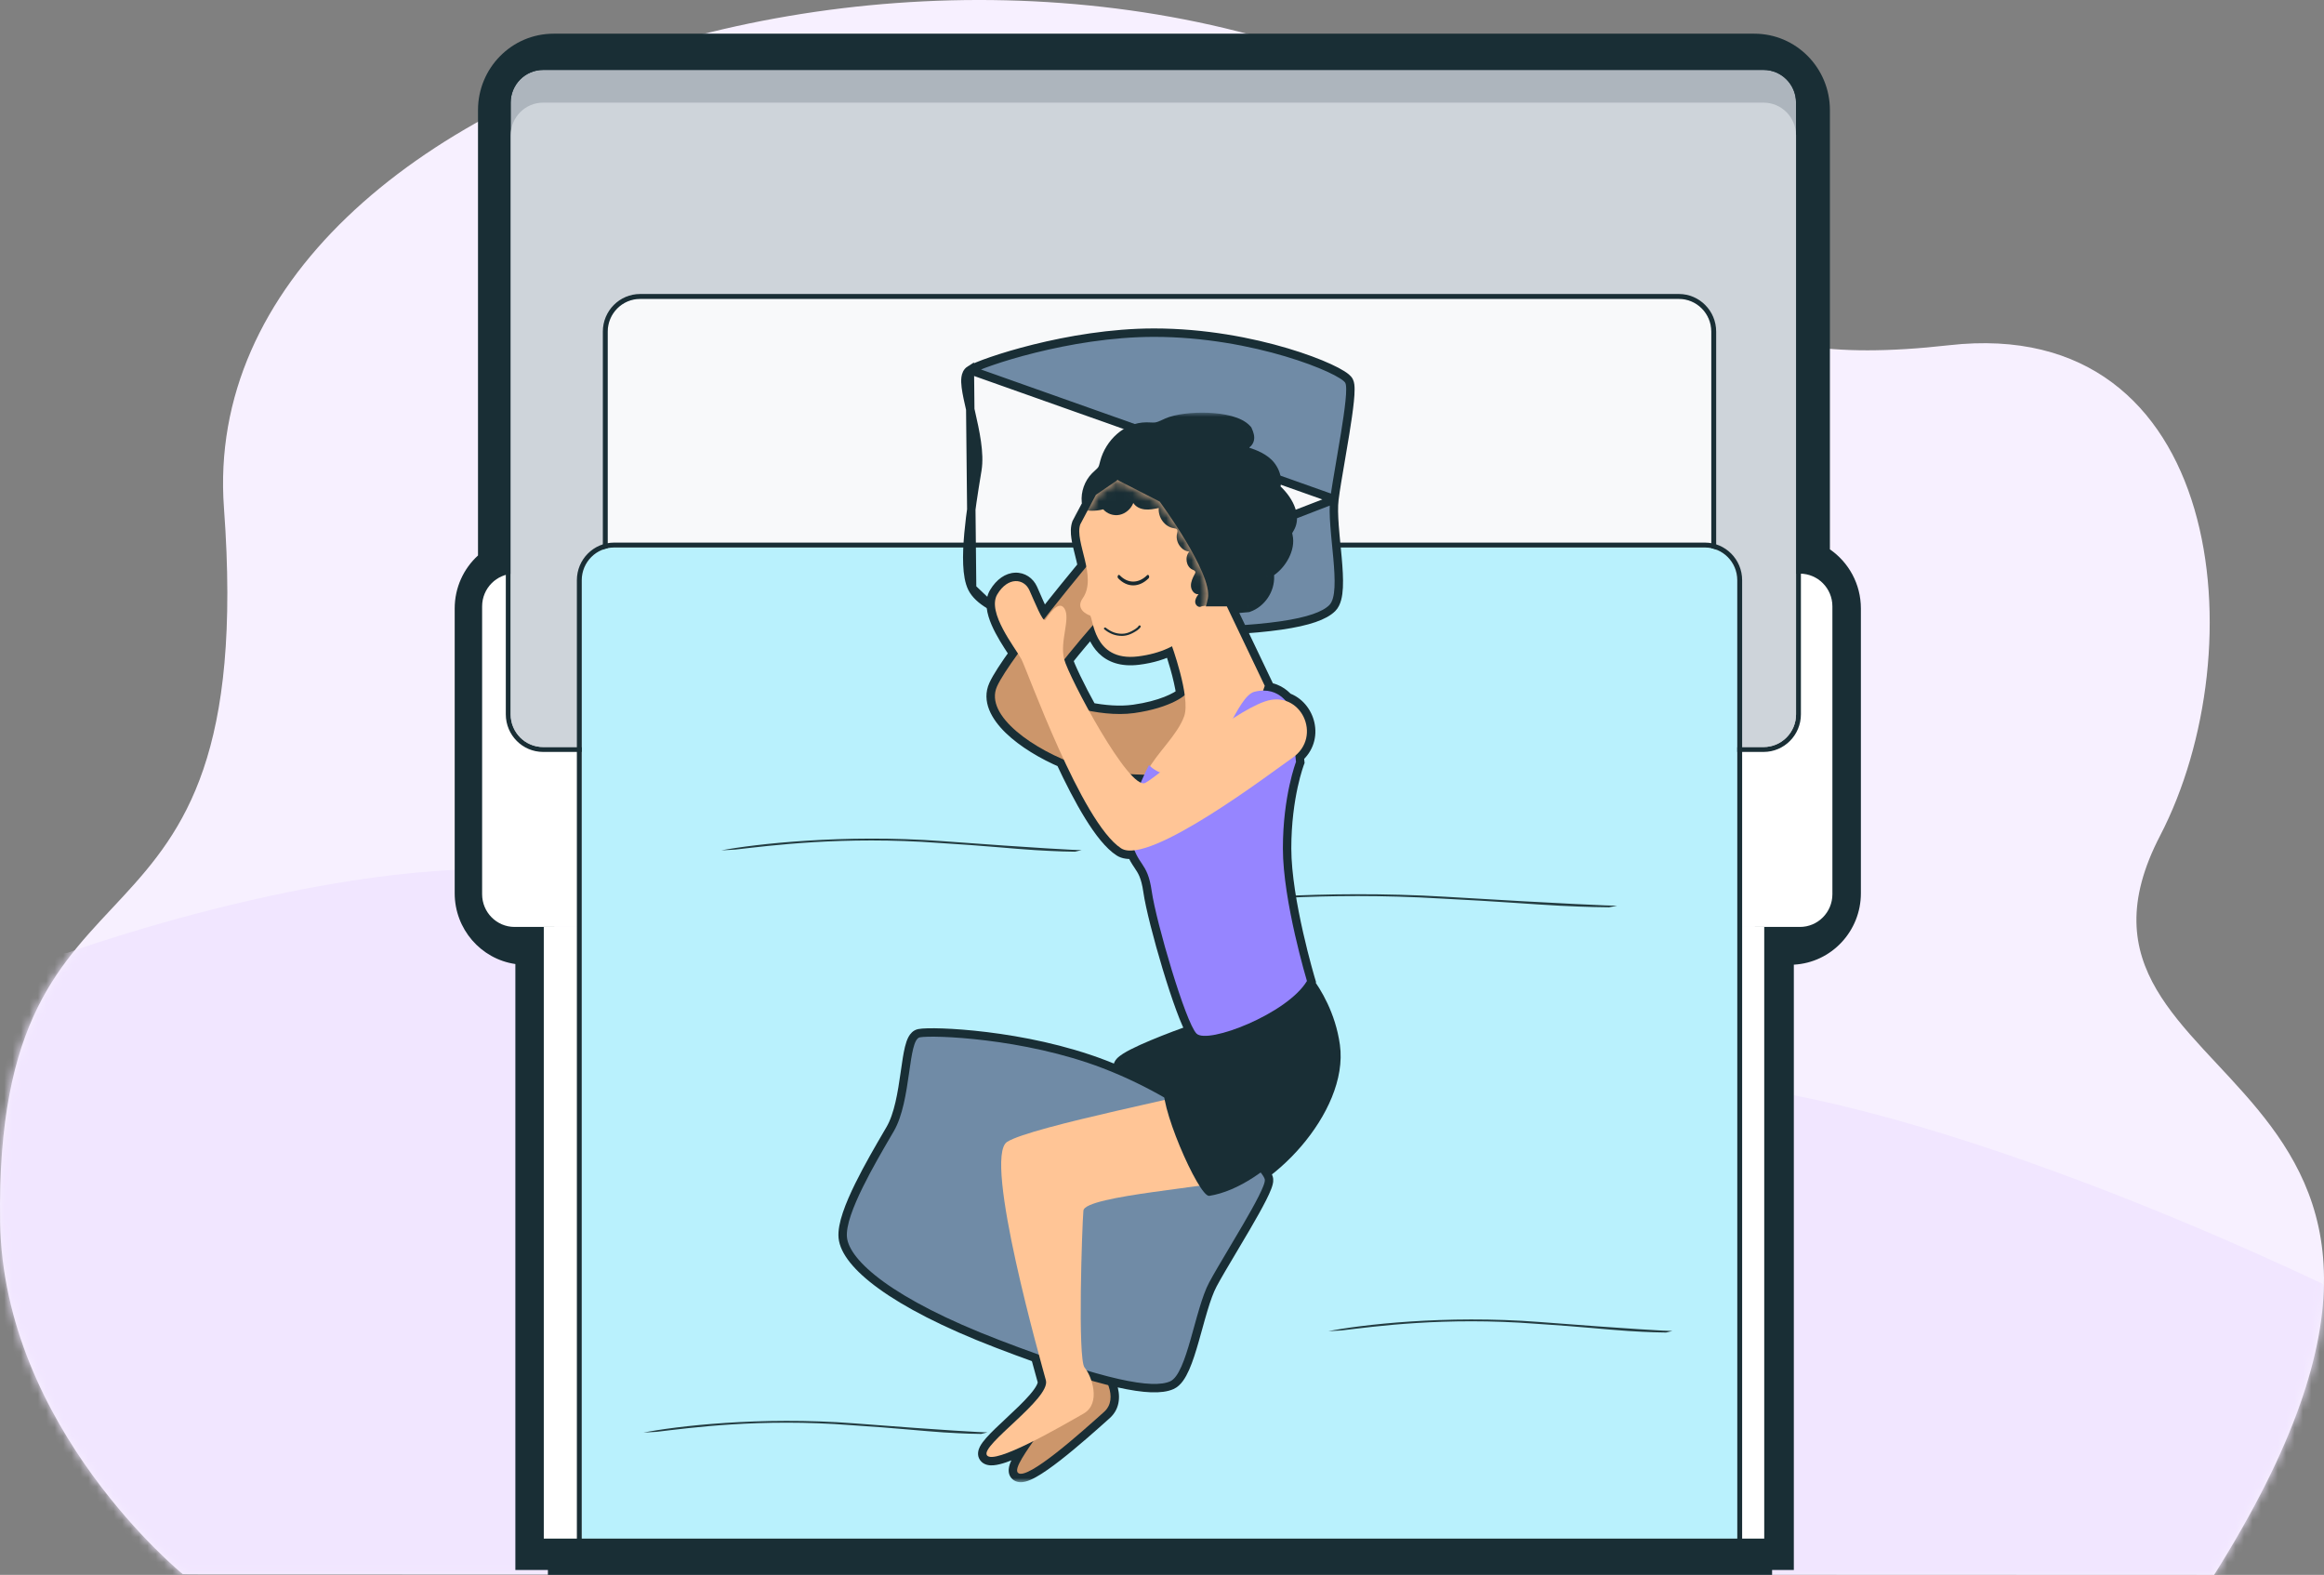 <svg width="276" height="187" viewBox="0 0 276 187" fill="none" xmlns="http://www.w3.org/2000/svg">
<rect x="0" y="0" width="276" height="187" fill="#808080" stroke="none"/>
<path d="M262.954 187L115.081 186.949L40.773 186.923L36.636 186.92L21.707 186.918C21.707 186.918 0.382 169.582 0.012 145.075C-0.716 96.785 30.893 118.536 26.599 60.336C22.68 7.229 125.059 -21.408 180.65 19.165C200.861 33.916 202.446 44.262 231.489 40.991C264.273 37.299 268.009 77.143 256.535 99.229C240.253 130.567 301.681 125.419 262.954 187Z" fill="#F7F0FF"/>
<mask id="mask0_4951_28719" style="mask-type:alpha" maskUnits="userSpaceOnUse" x="0" y="0" width="276" height="187">
<path d="M262.954 187L115.081 186.949L40.773 186.923L36.636 186.92L21.707 186.918C21.707 186.918 0.382 169.582 0.012 145.075C-0.716 96.785 30.893 118.536 26.599 60.336C22.68 7.229 125.059 -21.408 180.65 19.165C200.861 33.916 202.446 44.262 231.489 40.991C264.273 37.299 268.009 77.143 256.535 99.229C240.253 130.567 301.681 125.419 262.954 187Z" fill="#CEF7F3"/>
</mask>
<g mask="url(#mask0_4951_28719)">
<path d="M69 104.125C45.338 99.566 7.961 113.156 7.961 113.156H-5.308V187H279.185V154.062C279.185 154.062 234.394 131.689 203.285 128.562C172.536 125.471 154.7 145.672 124.731 138.125C100.013 131.899 94.029 108.947 69 104.125Z" fill="#F1E6FF"/>
</g>
<path fill-rule="evenodd" clip-rule="evenodd" d="M65.83 181.779V109.912L62.417 109.912C62.414 109.912 62.412 109.912 62.41 109.912C60.319 109.908 58.625 108.189 58.625 106.069V72.249C58.625 70.486 59.796 69.001 61.392 68.548V13.064C61.392 10.623 63.345 8.645 65.753 8.645H208.335C210.744 8.645 212.696 10.623 212.696 13.064V68.407C214.738 68.468 216.375 70.165 216.375 72.249V106.069C216.375 108.189 214.681 109.908 212.59 109.912C212.588 109.912 212.585 109.912 212.583 109.912L208.412 109.912V181.779L205.831 181.779V182.355H69.695V181.779L65.83 181.779ZM65.07 186.424L61.205 186.424V114.47C57.102 113.875 54 110.308 54 106.069V72.249C54 69.762 55.063 67.514 56.768 65.957V13.064C56.768 8.098 60.751 4 65.753 4H208.335C213.338 4 217.321 8.098 217.321 13.064V65.232C219.55 66.766 221 69.35 221 72.249V106.069C221 110.566 217.51 114.306 213.037 114.545V186.424L210.455 186.424V187H65.07V186.424Z" fill="#192E35"/>
<rect x="64.581" y="110.064" width="144.941" height="72.631" fill="white"/>
<path d="M57.257 72.001C57.257 69.856 58.983 68.117 61.111 68.117H213.762C215.891 68.117 217.617 69.856 217.617 72.001V106.181C217.617 108.326 215.891 110.065 213.762 110.065H61.111C58.983 110.065 57.257 108.326 57.257 106.181V72.001Z" fill="white"/>
<path d="M60.648 12.188C60.648 10.043 62.374 8.304 64.503 8.304H209.444C211.573 8.304 213.299 10.043 213.299 12.188V84.819C213.299 86.964 211.573 88.703 209.444 88.703H64.503C62.374 88.703 60.648 86.964 60.648 84.819V12.188Z" fill="#ADB5BD"/>
<path fill-rule="evenodd" clip-rule="evenodd" d="M64.503 7.721H209.444C211.892 7.721 213.877 9.72 213.877 12.187V84.819C213.877 87.286 211.892 89.285 209.444 89.285H64.503C62.055 89.285 60.07 87.286 60.07 84.819V12.187C60.07 9.72 62.055 7.721 64.503 7.721ZM64.503 8.303C62.374 8.303 60.648 10.042 60.648 12.187V84.819C60.648 86.964 62.374 88.703 64.503 88.703H209.444C211.573 88.703 213.299 86.964 213.299 84.819V12.187C213.299 10.042 211.573 8.303 209.444 8.303H64.503Z" fill="#192E35"/>
<path d="M60.648 16.072C60.648 13.926 62.374 12.188 64.503 12.188H209.444C211.573 12.188 213.299 13.926 213.299 16.072V84.819C213.299 86.964 211.573 88.703 209.444 88.703H64.503C62.374 88.703 60.648 86.964 60.648 84.819V16.072Z" fill="#CED4DA"/>
<path d="M72.172 39.376C72.172 37.231 73.898 35.492 76.027 35.492H199.381C201.51 35.492 203.236 37.231 203.236 39.376V162.5C203.236 164.645 201.51 166.384 199.381 166.384H76.027C73.898 166.384 72.172 164.645 72.172 162.5V39.376Z" fill="#F8F9FA"/>
<path fill-rule="evenodd" clip-rule="evenodd" d="M76.027 34.909H199.381C201.829 34.909 203.814 36.909 203.814 39.376V162.5C203.814 164.967 201.829 166.966 199.381 166.966H76.027C73.579 166.966 71.594 164.967 71.594 162.5V39.376C71.594 36.909 73.579 34.909 76.027 34.909ZM76.027 35.492C73.898 35.492 72.172 37.231 72.172 39.376V162.5C72.172 164.645 73.898 166.384 76.027 166.384H199.381C201.51 166.384 203.236 164.645 203.236 162.5V39.376C203.236 37.231 201.51 35.492 199.381 35.492H76.027Z" fill="#192E35"/>
<path d="M69.088 68.895C69.088 66.75 70.814 65.011 72.943 65.011H202.465C204.594 65.011 206.32 66.75 206.32 68.895V182.697H69.088V68.895Z" fill="#B9F1FD"/>
<path fill-rule="evenodd" clip-rule="evenodd" d="M206.898 183.279H68.51V68.894C68.51 66.427 70.495 64.428 72.943 64.428H202.465C204.913 64.428 206.898 66.427 206.898 68.894V183.279ZM72.943 65.01C70.814 65.01 69.088 66.749 69.088 68.894V182.697H206.32V68.894C206.32 66.749 204.594 65.01 202.465 65.01H72.943Z" fill="#192E35"/>
<path fill-rule="evenodd" clip-rule="evenodd" d="M111.536 100.093C100.107 99.247 91.361 100.429 87.319 100.88L85.664 100.972C89.547 100.238 100.165 99.007 111.927 99.878C117.721 100.307 121.696 100.575 124.31 100.735C126.952 100.898 128.157 100.947 128.452 100.947L127.669 101.132C127.246 101.132 125.572 101.107 122.968 100.947C120.336 100.785 117.144 100.433 111.536 100.093Z" fill="#243D42"/>
<path fill-rule="evenodd" clip-rule="evenodd" d="M129.994 134.662C125.567 133.815 122.179 134.997 120.613 135.448L119.972 135.54C121.476 134.807 125.589 133.575 130.146 134.446C132.39 134.876 133.93 135.143 134.943 135.304C135.966 135.466 136.433 135.515 136.548 135.515L136.244 135.7C136.08 135.7 135.432 135.675 134.423 135.515C133.403 135.354 132.167 135.002 129.994 134.662Z" fill="#00895F"/>
<path fill-rule="evenodd" clip-rule="evenodd" d="M182.455 157.189C171.541 156.342 163.189 157.524 159.329 157.976L157.749 158.068C161.457 157.334 171.596 156.103 182.829 156.974C188.362 157.403 192.158 157.671 194.655 157.831C197.177 157.993 198.328 158.043 198.61 158.043L197.862 158.227C197.458 158.227 195.86 158.203 193.373 158.043C190.859 157.881 187.811 157.529 182.455 157.189Z" fill="#243D42"/>
<path fill-rule="evenodd" clip-rule="evenodd" d="M101.119 169.229C90.205 168.383 81.853 169.564 77.993 170.016L76.412 170.108C80.121 169.374 90.26 168.143 101.493 169.014C107.025 169.443 110.822 169.711 113.318 169.871C115.841 170.033 116.992 170.083 117.273 170.083L116.525 170.267C116.121 170.267 114.523 170.243 112.036 170.083C109.523 169.921 106.475 169.569 101.119 169.229Z" fill="#243D42"/>
<path fill-rule="evenodd" clip-rule="evenodd" d="M171.178 106.696C157.072 105.849 146.277 107.031 141.289 107.482L139.246 107.575C144.039 106.841 157.143 105.609 171.661 106.481C178.812 106.91 183.718 107.178 186.945 107.338C190.205 107.5 191.693 107.55 192.057 107.55L191.09 107.734C190.568 107.734 188.502 107.709 185.288 107.55C182.039 107.388 178.1 107.036 171.178 106.696Z" fill="#243D42"/>
<path d="M115.181 43.936L115.181 43.936C114.842 44.151 114.72 44.522 114.676 44.839C114.63 45.167 114.651 45.557 114.703 45.968C114.799 46.732 115.02 47.697 115.256 48.726C115.274 48.806 115.293 48.887 115.311 48.968C115.835 51.258 116.392 53.837 116.075 55.788C116.049 55.947 116.022 56.11 115.995 56.278C115.667 58.286 115.242 60.894 115.021 63.325C114.901 64.642 114.839 65.92 114.888 67.032C114.936 68.13 115.093 69.126 115.449 69.838L115.181 43.936ZM115.181 43.936C115.546 43.704 116.477 43.317 117.764 42.874C119.075 42.424 120.806 41.9 122.813 41.4C126.825 40.403 131.96 39.5 137.051 39.5C143.041 39.5 148.63 40.599 152.793 41.839C154.875 42.459 156.608 43.117 157.863 43.694C158.489 43.983 159.005 44.255 159.388 44.497C159.58 44.617 159.746 44.736 159.88 44.85C160.004 44.956 160.139 45.091 160.219 45.252C160.291 45.396 160.326 45.562 160.345 45.71C160.365 45.867 160.374 46.047 160.374 46.239C160.375 46.626 160.343 47.104 160.289 47.642C160.18 48.719 159.979 50.08 159.748 51.506C159.579 52.549 159.394 53.626 159.217 54.659C158.907 56.472 158.619 58.151 158.478 59.283L158.478 59.283M115.181 43.936L158.478 59.283M158.478 59.283C158.372 60.125 158.403 61.221 158.494 62.446C158.55 63.204 158.627 63.989 158.704 64.78C158.752 65.268 158.8 65.758 158.843 66.245C158.955 67.504 159.035 68.728 158.984 69.744C158.959 70.252 158.9 70.727 158.788 71.136C158.677 71.541 158.504 71.922 158.223 72.203C157.754 72.671 157.037 73.065 156.055 73.401C155.067 73.74 153.775 74.032 152.121 74.272C148.812 74.752 144 75.031 137.163 75.031C130.31 75.031 125.254 74.415 121.742 73.478M158.478 59.283L121.742 73.478M121.742 73.478C119.986 73.009 118.601 72.457 117.566 71.851M121.742 73.478L117.566 71.851M117.566 71.851C116.537 71.249 115.817 70.572 115.449 69.838L117.566 71.851Z" fill="#708BA6" stroke="#192E35"/>
<mask id="path-20-outside-1_4951_28719" maskUnits="userSpaceOnUse" x="114.151" y="49" width="46" height="127" fill="black">
<rect fill="white" x="114.151" y="49" width="46" height="127"/>
<path fill-rule="evenodd" clip-rule="evenodd" d="M152.795 62.464C153.602 61.046 152.194 59.048 150.9 58.069C151.42 57.187 151.032 55.989 150.29 55.288C149.549 54.586 148.543 54.263 147.572 53.96C147.144 52.765 147.434 52.565 147.689 52.388C147.916 52.231 148.116 52.093 147.75 51.282C146.32 49.669 140.735 49.736 138.777 50.614C138.692 50.652 138.607 50.691 138.522 50.731C138.129 50.914 137.734 51.098 137.308 51.154C137.058 51.187 136.806 51.175 136.553 51.162C136.421 51.156 136.29 51.149 136.158 51.149C134.048 51.149 132.186 52.905 131.637 54.967C131.62 55.031 131.604 55.096 131.587 55.161C131.521 55.429 131.454 55.697 131.317 55.935C131.163 56.203 130.933 56.412 130.702 56.62L130.702 56.62C130.6 56.712 130.498 56.805 130.403 56.902C129.729 57.59 129.376 58.587 129.464 59.551C129.476 59.684 129.496 59.816 129.519 59.949L128.291 62.269C127.994 63.111 128.302 64.331 128.635 65.652C128.77 66.187 128.91 66.739 129.015 67.289C127.847 68.701 125.888 71.094 123.955 73.566C123.64 73.263 123.101 72.024 122.631 70.945C122.495 70.633 122.365 70.333 122.247 70.074C121.625 68.698 119.727 68.425 118.441 70.568C117.41 72.286 119.408 75.334 120.609 77.164C120.712 77.322 120.809 77.47 120.899 77.608C119.732 79.222 118.807 80.624 118.411 81.498C116.987 84.637 121.769 88.266 126.335 90.202C128.49 94.827 130.994 99.339 133.147 100.733C133.532 100.983 134.073 101.048 134.733 100.967C134.998 101.635 135.281 102.058 135.556 102.468C136.043 103.195 136.503 103.881 136.78 105.818C137.28 109.337 140.568 120.626 141.962 122.562C139.334 123.503 134.31 125.39 133.371 126.378C133.016 126.753 133.18 127.548 133.641 128.51C132.949 128.828 132.213 129.165 131.449 129.515L131.449 129.515C125.207 132.371 117.054 136.102 115.486 137.634C113.765 139.315 119.039 150.871 122.711 158.345C123.299 160.6 123.796 162.395 124.05 163.315C124.128 163.595 124.183 163.794 124.211 163.9C124.526 165.077 122.207 167.242 120.144 169.168C118.392 170.804 116.825 172.267 117.213 172.806C117.669 173.437 120.107 172.44 122.721 171.122C121.471 172.92 120.443 174.471 120.901 174.891C121.951 175.855 128.298 170.177 130.951 167.802L130.951 167.802L131.119 167.652C132.935 166.03 131.128 163.043 130.095 162.237C129.692 161.923 129.026 159.34 128.349 156.196C128.328 151.205 128.569 144.863 128.667 143.75C128.767 142.625 134.902 141.808 140.008 141.129C140.86 141.015 141.683 140.906 142.445 140.799C142.94 141.575 143.359 142.038 143.616 141.998C150.36 140.94 159.154 131.511 158.137 124.196C157.64 120.618 155.962 117.95 155.057 116.731C155.112 116.65 155.164 116.568 155.213 116.486C155.213 116.486 152.357 106.989 152.357 100.744C152.357 94.5 153.915 90.466 153.915 90.466L153.839 89.722C156.269 87.68 155.219 84.058 152.695 83.224C152.19 82.642 151.326 81.983 150.01 82C150.131 81.652 150.205 81.437 150.205 81.437L145.698 72H144.78L148.141 71.695C149.443 71.237 150.371 69.86 150.317 68.466L150.315 68.423L150.313 68.381V68.381C150.303 68.175 150.293 67.961 150.395 67.785C150.472 67.652 150.601 67.563 150.73 67.476C150.766 67.451 150.801 67.427 150.836 67.402C151.893 66.628 152.822 65.026 152.529 63.739L152.526 63.728C152.486 63.551 152.445 63.371 152.466 63.191C152.492 62.973 152.607 62.781 152.72 62.591C152.746 62.548 152.771 62.506 152.795 62.464ZM129.807 74.222C128.911 75.25 127.577 76.81 126.39 78.31C126.629 79.172 127.831 81.688 129.327 84.4C131.057 84.739 132.964 84.914 134.71 84.668C137.974 84.207 139.925 83.206 140.702 82.546C140.408 80.349 139.523 77.687 139.192 76.74C138.098 77.317 136.765 77.742 135.156 77.942C131.276 78.424 130.239 75.807 129.807 74.222ZM135.481 92.937C135.626 92.587 135.767 92.268 135.894 91.991C135.375 91.98 134.824 91.959 134.254 91.924C134.719 92.435 135.137 92.791 135.481 92.937Z"/>
</mask>
<path fill-rule="evenodd" clip-rule="evenodd" d="M152.795 62.464C153.602 61.046 152.194 59.048 150.9 58.069C151.42 57.187 151.032 55.989 150.29 55.288C149.549 54.586 148.543 54.263 147.572 53.96C147.144 52.765 147.434 52.565 147.689 52.388C147.916 52.231 148.116 52.093 147.75 51.282C146.32 49.669 140.735 49.736 138.777 50.614C138.692 50.652 138.607 50.691 138.522 50.731C138.129 50.914 137.734 51.098 137.308 51.154C137.058 51.187 136.806 51.175 136.553 51.162C136.421 51.156 136.29 51.149 136.158 51.149C134.048 51.149 132.186 52.905 131.637 54.967C131.62 55.031 131.604 55.096 131.587 55.161C131.521 55.429 131.454 55.697 131.317 55.935C131.163 56.203 130.933 56.412 130.702 56.62L130.702 56.62C130.6 56.712 130.498 56.805 130.403 56.902C129.729 57.59 129.376 58.587 129.464 59.551C129.476 59.684 129.496 59.816 129.519 59.949L128.291 62.269C127.994 63.111 128.302 64.331 128.635 65.652C128.77 66.187 128.91 66.739 129.015 67.289C127.847 68.701 125.888 71.094 123.955 73.566C123.64 73.263 123.101 72.024 122.631 70.945C122.495 70.633 122.365 70.333 122.247 70.074C121.625 68.698 119.727 68.425 118.441 70.568C117.41 72.286 119.408 75.334 120.609 77.164C120.712 77.322 120.809 77.47 120.899 77.608C119.732 79.222 118.807 80.624 118.411 81.498C116.987 84.637 121.769 88.266 126.335 90.202C128.49 94.827 130.994 99.339 133.147 100.733C133.532 100.983 134.073 101.048 134.733 100.967C134.998 101.635 135.281 102.058 135.556 102.468C136.043 103.195 136.503 103.881 136.78 105.818C137.28 109.337 140.568 120.626 141.962 122.562C139.334 123.503 134.31 125.39 133.371 126.378C133.016 126.753 133.18 127.548 133.641 128.51C132.949 128.828 132.213 129.165 131.449 129.515L131.449 129.515C125.207 132.371 117.054 136.102 115.486 137.634C113.765 139.315 119.039 150.871 122.711 158.345C123.299 160.6 123.796 162.395 124.05 163.315C124.128 163.595 124.183 163.794 124.211 163.9C124.526 165.077 122.207 167.242 120.144 169.168C118.392 170.804 116.825 172.267 117.213 172.806C117.669 173.437 120.107 172.44 122.721 171.122C121.471 172.92 120.443 174.471 120.901 174.891C121.951 175.855 128.298 170.177 130.951 167.802L130.951 167.802L131.119 167.652C132.935 166.03 131.128 163.043 130.095 162.237C129.692 161.923 129.026 159.34 128.349 156.196C128.328 151.205 128.569 144.863 128.667 143.75C128.767 142.625 134.902 141.808 140.008 141.129C140.86 141.015 141.683 140.906 142.445 140.799C142.94 141.575 143.359 142.038 143.616 141.998C150.36 140.94 159.154 131.511 158.137 124.196C157.64 120.618 155.962 117.95 155.057 116.731C155.112 116.65 155.164 116.568 155.213 116.486C155.213 116.486 152.357 106.989 152.357 100.744C152.357 94.5 153.915 90.466 153.915 90.466L153.839 89.722C156.269 87.68 155.219 84.058 152.695 83.224C152.19 82.642 151.326 81.983 150.01 82C150.131 81.652 150.205 81.437 150.205 81.437L145.698 72H144.78L148.141 71.695C149.443 71.237 150.371 69.86 150.317 68.466L150.315 68.423L150.313 68.381V68.381C150.303 68.175 150.293 67.961 150.395 67.785C150.472 67.652 150.601 67.563 150.73 67.476C150.766 67.451 150.801 67.427 150.836 67.402C151.893 66.628 152.822 65.026 152.529 63.739L152.526 63.728C152.486 63.551 152.445 63.371 152.466 63.191C152.492 62.973 152.607 62.781 152.72 62.591C152.746 62.548 152.771 62.506 152.795 62.464ZM129.807 74.222C128.911 75.25 127.577 76.81 126.39 78.31C126.629 79.172 127.831 81.688 129.327 84.4C131.057 84.739 132.964 84.914 134.71 84.668C137.974 84.207 139.925 83.206 140.702 82.546C140.408 80.349 139.523 77.687 139.192 76.74C138.098 77.317 136.765 77.742 135.156 77.942C131.276 78.424 130.239 75.807 129.807 74.222ZM135.481 92.937C135.626 92.587 135.767 92.268 135.894 91.991C135.375 91.98 134.824 91.959 134.254 91.924C134.719 92.435 135.137 92.791 135.481 92.937Z" fill="#192E35"/>
<path d="M150.9 58.069L150.038 57.56L149.585 58.328L150.296 58.866L150.9 58.069ZM152.795 62.464L151.926 61.969L151.926 61.969L152.795 62.464ZM150.29 55.288L149.603 56.014L149.603 56.014L150.29 55.288ZM147.572 53.96L146.631 54.297L146.799 54.766L147.275 54.914L147.572 53.96ZM147.689 52.388L148.258 53.211L148.258 53.211L147.689 52.388ZM147.75 51.282L148.661 50.87L148.599 50.732L148.498 50.618L147.75 51.282ZM138.777 50.614L138.368 49.701L138.368 49.701L138.777 50.614ZM138.522 50.731L138.944 51.638V51.638L138.522 50.731ZM137.308 51.154L137.177 50.162L137.177 50.162L137.308 51.154ZM136.553 51.162L136.504 52.161L136.553 51.162ZM136.158 51.149L136.158 52.149H136.158V51.149ZM131.637 54.967L132.603 55.224L132.603 55.224L131.637 54.967ZM131.587 55.161L132.558 55.403L132.558 55.403L131.587 55.161ZM131.317 55.935L130.45 55.437L130.45 55.437L131.317 55.935ZM130.702 56.62L131.327 57.401L131.351 57.382L131.373 57.362L130.702 56.62ZM130.702 56.62L130.078 55.839L130.054 55.858L130.032 55.879L130.702 56.62ZM130.403 56.902L129.688 56.203L129.688 56.203L130.403 56.902ZM129.464 59.551L130.46 59.461L130.46 59.46L129.464 59.551ZM129.519 59.949L130.403 60.417L130.564 60.113L130.504 59.773L129.519 59.949ZM128.291 62.269L127.407 61.801L127.372 61.867L127.348 61.937L128.291 62.269ZM128.635 65.652L129.605 65.407V65.407L128.635 65.652ZM129.015 67.289L129.785 67.927L130.085 67.564L129.997 67.102L129.015 67.289ZM123.955 73.566L123.261 74.286L124.06 75.057L124.743 74.182L123.955 73.566ZM122.631 70.945L121.714 71.345L122.631 70.945ZM122.247 70.074L121.336 70.486L121.336 70.487L122.247 70.074ZM118.441 70.568L117.584 70.053L117.584 70.053L118.441 70.568ZM120.609 77.164L119.772 77.712L120.609 77.164ZM120.899 77.608L121.709 78.194L122.109 77.64L121.739 77.066L120.899 77.608ZM118.411 81.498L119.322 81.911L119.322 81.911L118.411 81.498ZM126.335 90.202L127.241 89.78L127.079 89.431L126.725 89.281L126.335 90.202ZM133.147 100.733L132.603 101.573L132.603 101.573L133.147 100.733ZM134.733 100.967L135.663 100.599L135.379 99.881L134.612 99.975L134.733 100.967ZM135.556 102.468L136.387 101.911L135.556 102.468ZM136.78 105.818L137.77 105.678L137.769 105.677L136.78 105.818ZM141.962 122.562L142.299 123.504L143.549 123.056L142.774 121.978L141.962 122.562ZM133.371 126.378L132.646 125.689L132.646 125.69L133.371 126.378ZM133.641 128.51L134.059 129.418L134.982 128.994L134.543 128.078L133.641 128.51ZM131.449 129.515L131.033 128.605L131.023 128.61L131.449 129.515ZM131.449 129.515L131.865 130.424L131.874 130.419L131.449 129.515ZM115.486 137.634L116.185 138.35L116.185 138.349L115.486 137.634ZM122.711 158.345L123.679 158.092L123.653 157.994L123.609 157.904L122.711 158.345ZM124.05 163.315L125.014 163.049H125.014L124.05 163.315ZM124.211 163.9L123.245 164.158L123.245 164.158L124.211 163.9ZM120.144 169.168L120.827 169.899H120.827L120.144 169.168ZM117.213 172.806L116.403 173.391L116.403 173.391L117.213 172.806ZM122.721 171.122L123.542 171.693L122.271 170.229L122.721 171.122ZM120.901 174.891L121.577 174.154L121.577 174.154L120.901 174.891ZM130.951 167.802L131.618 168.548L131.677 168.495L131.728 168.433L130.951 167.802ZM130.951 167.802L130.285 167.057L130.226 167.11L130.175 167.172L130.951 167.802ZM131.119 167.652L130.453 166.906L130.453 166.907L131.119 167.652ZM130.095 162.237L130.71 161.449L130.71 161.449L130.095 162.237ZM128.349 156.196L127.349 156.201L127.349 156.305L127.371 156.407L128.349 156.196ZM128.667 143.75L127.671 143.662L127.671 143.662L128.667 143.75ZM140.008 141.129L139.876 140.137H139.876L140.008 141.129ZM142.445 140.799L143.288 140.261L142.943 139.72L142.307 139.809L142.445 140.799ZM143.616 141.998L143.77 142.986L143.771 142.986L143.616 141.998ZM158.137 124.196L157.147 124.334L157.147 124.334L158.137 124.196ZM155.057 116.731L154.229 116.171L153.831 116.759L154.254 117.328L155.057 116.731ZM155.213 116.486L156.071 117L156.298 116.621L156.171 116.198L155.213 116.486ZM153.915 90.466L154.848 90.826L154.934 90.603L154.91 90.365L153.915 90.466ZM153.839 89.722L153.196 88.957L152.791 89.297L152.845 89.823L153.839 89.722ZM152.695 83.224L151.939 83.879L152.119 84.088L152.381 84.174L152.695 83.224ZM150.01 82L149.065 81.671L148.596 83.019L150.023 83L150.01 82ZM150.205 81.437L151.15 81.764L151.285 81.376L151.108 81.006L150.205 81.437ZM145.698 72L146.601 71.569L146.329 71H145.698V72ZM144.78 72L144.69 71.004L144.78 73V72ZM148.141 71.695L148.231 72.691L148.355 72.68L148.473 72.638L148.141 71.695ZM150.317 68.466L151.317 68.427L151.316 68.423L150.317 68.466ZM150.315 68.423L151.315 68.38L151.314 68.375L150.315 68.423ZM150.313 68.381H149.313V68.405L149.315 68.43L150.313 68.381ZM150.313 68.381H151.313V68.357L151.312 68.332L150.313 68.381ZM150.395 67.785L149.53 67.283L149.529 67.284L150.395 67.785ZM150.73 67.476L150.167 66.65L150.167 66.65L150.73 67.476ZM150.836 67.402L150.245 66.595L150.245 66.595L150.836 67.402ZM152.529 63.739L153.504 63.517L153.504 63.517L152.529 63.739ZM152.526 63.728L151.551 63.95L151.551 63.95L152.526 63.728ZM152.466 63.191L151.473 63.072L151.473 63.073L152.466 63.191ZM152.72 62.591L151.861 62.078L151.861 62.078L152.72 62.591ZM126.39 78.31L125.606 77.69L125.291 78.088L125.426 78.578L126.39 78.31ZM129.807 74.222L130.772 73.959L130.281 72.156L129.053 73.565L129.807 74.222ZM129.327 84.4L128.452 84.883L128.677 85.292L129.135 85.382L129.327 84.4ZM134.71 84.668L134.849 85.658L134.849 85.658L134.71 84.668ZM140.702 82.546L141.35 83.308L141.766 82.954L141.693 82.412L140.702 82.546ZM139.192 76.74L140.137 76.411L139.754 75.315L138.727 75.856L139.192 76.74ZM135.156 77.942L135.033 76.949L135.032 76.949L135.156 77.942ZM135.894 91.991L136.803 92.409L137.441 91.022L135.915 90.991L135.894 91.991ZM135.481 92.937L135.092 93.858L136.021 94.251L136.406 93.319L135.481 92.937ZM134.254 91.924L134.315 90.926L131.854 90.775L133.515 92.598L134.254 91.924ZM150.296 58.866C150.841 59.279 151.411 59.912 151.747 60.561C152.094 61.233 152.084 61.691 151.926 61.969L153.664 62.958C154.313 61.819 154.002 60.569 153.524 59.643C153.033 58.694 152.252 57.839 151.503 57.271L150.296 58.866ZM149.603 56.014C150.145 56.527 150.236 57.225 150.038 57.56L151.761 58.577C152.604 57.149 151.919 55.451 150.977 54.561L149.603 56.014ZM147.275 54.914C148.282 55.229 149.057 55.497 149.603 56.014L150.978 54.561C150.041 53.675 148.803 53.296 147.87 53.005L147.275 54.914ZM147.119 51.566C146.98 51.662 146.542 51.945 146.4 52.569C146.282 53.082 146.403 53.66 146.631 54.297L148.514 53.622C148.42 53.361 148.379 53.19 148.363 53.083C148.346 52.977 148.36 52.968 148.349 53.015C148.334 53.08 148.297 53.153 148.245 53.211C148.212 53.247 148.182 53.263 148.258 53.211L147.119 51.566ZM146.838 51.693C146.914 51.86 146.942 51.954 146.951 51.994C146.96 52.035 146.941 51.981 146.963 51.875C146.975 51.82 146.995 51.761 147.026 51.704C147.057 51.648 147.091 51.606 147.118 51.577C147.131 51.564 147.142 51.553 147.149 51.547C147.156 51.54 147.161 51.537 147.161 51.537C147.161 51.537 147.159 51.539 147.151 51.544C147.143 51.55 147.134 51.556 147.119 51.566L148.258 53.211C148.341 53.153 148.796 52.878 148.92 52.285C149.023 51.794 148.855 51.3 148.661 50.87L146.838 51.693ZM139.186 51.526C139.955 51.182 141.657 50.94 143.42 51.013C144.28 51.048 145.094 51.157 145.756 51.338C146.448 51.528 146.838 51.76 147.001 51.945L148.498 50.618C147.947 49.997 147.102 49.633 146.284 49.409C145.435 49.177 144.463 49.054 143.503 49.015C141.627 48.937 139.557 49.168 138.368 49.701L139.186 51.526ZM138.944 51.638C139.03 51.598 139.108 51.561 139.186 51.526L138.368 49.701C138.275 49.743 138.184 49.785 138.1 49.825L138.944 51.638ZM137.438 52.145C138.043 52.066 138.577 51.808 138.944 51.638L138.1 49.825C137.681 50.019 137.426 50.13 137.177 50.162L137.438 52.145ZM136.504 52.161C136.741 52.173 137.085 52.192 137.439 52.145L137.177 50.162C137.031 50.182 136.87 50.176 136.602 50.163L136.504 52.161ZM136.158 52.149C136.261 52.149 136.369 52.154 136.504 52.161L136.602 50.163C136.474 50.157 136.318 50.149 136.158 50.149V52.149ZM132.603 55.224C133.064 53.495 134.602 52.149 136.158 52.149L136.158 50.149C133.493 50.149 131.308 52.316 130.671 54.709L132.603 55.224ZM132.558 55.403C132.574 55.337 132.589 55.28 132.603 55.224L130.671 54.709C130.651 54.783 130.633 54.855 130.617 54.919L132.558 55.403ZM132.185 56.433C132.402 56.054 132.497 55.646 132.558 55.403L130.617 54.919C130.544 55.211 130.505 55.341 130.45 55.437L132.185 56.433ZM131.373 57.362C131.582 57.173 131.938 56.862 132.185 56.432L130.45 55.437C130.388 55.545 130.283 55.651 130.032 55.879L131.373 57.362ZM131.327 57.401L131.327 57.401L130.078 55.839L130.078 55.839L131.327 57.401ZM131.117 57.602C131.188 57.53 131.267 57.458 131.373 57.362L130.032 55.879C129.933 55.967 129.809 56.08 129.688 56.203L131.117 57.602ZM130.46 59.46C130.398 58.786 130.65 58.079 131.118 57.602L129.688 56.203C128.809 57.101 128.354 58.387 128.468 59.641L130.46 59.46ZM130.504 59.773C130.483 59.658 130.468 59.556 130.46 59.461L128.468 59.641C128.483 59.812 128.508 59.974 128.535 60.125L130.504 59.773ZM129.175 62.737L130.403 60.417L128.636 59.481L127.407 61.801L129.175 62.737ZM129.605 65.407C129.435 64.733 129.289 64.153 129.217 63.641C129.143 63.118 129.166 62.795 129.234 62.602L127.348 61.937C127.119 62.586 127.148 63.294 127.237 63.921C127.327 64.56 127.502 65.25 127.666 65.896L129.605 65.407ZM129.997 67.102C129.886 66.518 129.739 65.938 129.605 65.407L127.666 65.896C127.802 66.437 127.934 66.96 128.032 67.477L129.997 67.102ZM124.743 74.182C126.668 71.72 128.62 69.335 129.785 67.927L128.244 66.652C127.074 68.067 125.108 70.468 123.167 72.951L124.743 74.182ZM121.714 71.345C121.947 71.879 122.208 72.478 122.451 72.981C122.572 73.233 122.697 73.476 122.817 73.683C122.924 73.868 123.075 74.107 123.261 74.286L124.65 72.847C124.678 72.874 124.643 72.844 124.546 72.677C124.462 72.534 124.363 72.342 124.252 72.112C124.029 71.65 123.785 71.09 123.548 70.546L121.714 71.345ZM121.336 70.487C121.45 70.738 121.577 71.03 121.714 71.345L123.548 70.546C123.412 70.235 123.279 69.929 123.158 69.662L121.336 70.487ZM119.299 71.083C119.826 70.204 120.355 70.011 120.632 70.001C120.902 69.99 121.177 70.135 121.336 70.486L123.158 69.662C122.695 68.637 121.71 67.957 120.555 68.002C119.406 68.046 118.343 68.788 117.584 70.053L119.299 71.083ZM121.445 76.616C120.836 75.687 120.087 74.54 119.606 73.427C119.367 72.874 119.216 72.376 119.17 71.957C119.125 71.541 119.188 71.268 119.299 71.082L117.584 70.053C117.179 70.728 117.106 71.479 117.182 72.175C117.258 72.868 117.489 73.569 117.77 74.221C118.331 75.519 119.181 76.81 119.772 77.712L121.445 76.616ZM121.739 77.066C121.647 76.924 121.548 76.773 121.445 76.616L119.772 77.712C119.876 77.871 119.972 78.016 120.058 78.151L121.739 77.066ZM119.322 81.911C119.67 81.142 120.536 79.816 121.709 78.194L120.088 77.022C118.928 78.627 117.943 80.107 117.5 81.085L119.322 81.911ZM126.725 89.281C124.514 88.343 122.295 87.012 120.824 85.583C119.291 84.096 118.893 82.856 119.322 81.911L117.5 81.085C116.505 83.279 117.787 85.423 119.431 87.019C121.135 88.673 123.59 90.124 125.944 91.123L126.725 89.281ZM133.69 99.894C132.817 99.328 131.751 98.025 130.592 96.153C129.457 94.32 128.311 92.076 127.241 89.78L125.428 90.624C126.514 92.953 127.697 95.278 128.892 97.206C130.061 99.095 131.324 100.744 132.603 101.573L133.69 99.894ZM134.612 99.975C134.048 100.044 133.788 99.957 133.69 99.894L132.603 101.573C133.275 102.008 134.098 102.053 134.855 101.96L134.612 99.975ZM136.387 101.911C136.118 101.51 135.886 101.162 135.663 100.599L133.804 101.335C134.109 102.108 134.444 102.605 134.725 103.025L136.387 101.911ZM137.769 105.677C137.623 104.648 137.421 103.906 137.17 103.304C136.918 102.701 136.631 102.276 136.387 101.911L134.725 103.025C134.968 103.387 135.155 103.669 135.324 104.074C135.494 104.482 135.66 105.051 135.79 105.96L137.769 105.677ZM142.774 121.978C142.518 121.623 142.093 120.686 141.573 119.277C141.07 117.917 140.519 116.235 139.993 114.495C138.935 110.993 138.008 107.355 137.77 105.678L135.789 105.959C136.052 107.801 137.019 111.567 138.079 115.073C138.612 116.837 139.175 118.56 139.697 119.971C140.2 121.334 140.709 122.534 141.15 123.147L142.774 121.978ZM134.097 127.066C134.199 126.959 134.542 126.723 135.197 126.387C135.808 126.073 136.579 125.727 137.419 125.375C139.097 124.672 140.991 123.972 142.299 123.504L141.625 121.621C140.305 122.093 138.373 122.807 136.647 123.53C135.785 123.891 134.96 124.26 134.283 124.607C133.65 124.932 133.013 125.303 132.646 125.689L134.097 127.066ZM134.543 128.078C134.332 127.637 134.222 127.301 134.189 127.077C134.152 126.826 134.234 126.921 134.097 127.066L132.646 125.69C132.153 126.209 132.139 126.89 132.211 127.37C132.286 127.878 132.489 128.42 132.739 128.942L134.543 128.078ZM131.865 130.424C132.629 130.074 133.366 129.737 134.059 129.418L133.223 127.601C132.532 127.919 131.797 128.255 131.033 128.605L131.865 130.424ZM131.874 130.419L131.875 130.419L131.023 128.61L131.023 128.61L131.874 130.419ZM116.185 138.349C116.471 138.071 117.162 137.608 118.255 136.992C119.314 136.396 120.656 135.706 122.156 134.969C125.155 133.495 128.741 131.854 131.865 130.424L131.033 128.605C127.915 130.032 124.303 131.685 121.274 133.174C119.76 133.918 118.379 134.627 117.273 135.25C116.202 135.854 115.286 136.432 114.788 136.919L116.185 138.349ZM123.609 157.904C121.776 154.173 119.555 149.447 118.009 145.456C117.234 143.455 116.643 141.677 116.35 140.318C116.203 139.634 116.141 139.104 116.152 138.727C116.163 138.31 116.256 138.28 116.185 138.35L114.788 136.919C114.286 137.409 114.168 138.108 114.152 138.673C114.136 139.279 114.233 139.986 114.395 140.739C114.722 142.253 115.357 144.146 116.144 146.178C117.723 150.254 119.975 155.042 121.814 158.786L123.609 157.904ZM125.014 163.049C124.76 162.13 124.265 160.34 123.679 158.092L121.744 158.597C122.334 160.86 122.832 162.661 123.086 163.582L125.014 163.049ZM125.177 163.642C125.147 163.531 125.091 163.326 125.014 163.049L123.086 163.582C123.165 163.865 123.218 164.058 123.245 164.158L125.177 163.642ZM120.827 169.899C121.846 168.947 122.986 167.884 123.828 166.904C124.248 166.415 124.63 165.906 124.887 165.407C125.131 164.934 125.353 164.298 125.177 163.642L123.245 164.158C123.227 164.09 123.277 164.166 123.109 164.491C122.956 164.788 122.689 165.161 122.311 165.601C121.556 166.48 120.505 167.463 119.462 168.437L120.827 169.899ZM118.024 172.221C118.282 172.577 118.062 172.873 118.155 172.689C118.215 172.568 118.36 172.362 118.626 172.06C119.149 171.467 119.937 170.73 120.827 169.899L119.462 168.437C118.6 169.242 117.728 170.055 117.126 170.737C116.83 171.073 116.546 171.435 116.367 171.792C116.221 172.084 115.951 172.765 116.403 173.391L118.024 172.221ZM122.271 170.229C120.974 170.883 119.762 171.436 118.838 171.747C118.369 171.905 118.032 171.981 117.823 171.997C117.528 172.019 117.802 171.913 118.024 172.22L116.403 173.391C116.852 174.014 117.603 174.02 117.974 173.991C118.432 173.957 118.953 173.819 119.477 173.642C120.54 173.284 121.854 172.679 123.172 172.015L122.271 170.229ZM121.577 174.154C121.875 174.428 121.761 174.737 121.793 174.594C121.814 174.497 121.887 174.304 122.052 173.995C122.376 173.391 122.91 172.602 123.542 171.693L121.9 170.551C121.282 171.441 120.677 172.326 120.289 173.051C120.098 173.408 119.922 173.793 119.84 174.161C119.769 174.484 119.698 175.144 120.225 175.628L121.577 174.154ZM130.285 167.057C128.953 168.248 126.729 170.238 124.71 171.809C123.696 172.599 122.771 173.254 122.057 173.649C121.694 173.85 121.441 173.952 121.29 173.989C121.084 174.038 121.32 173.918 121.577 174.154L120.224 175.627C120.744 176.105 121.408 176.018 121.761 175.932C122.168 175.834 122.604 175.632 123.025 175.399C123.879 174.926 124.904 174.194 125.939 173.388C128.02 171.767 130.296 169.731 131.618 168.548L130.285 167.057ZM130.175 167.172L130.175 167.172L131.728 168.433L131.728 168.433L130.175 167.172ZM130.453 166.907L130.285 167.057L131.618 168.548L131.786 168.397L130.453 166.907ZM129.48 163.026C129.824 163.294 130.429 164.07 130.728 164.958C131.024 165.835 130.928 166.482 130.453 166.906L131.786 168.398C133.126 167.2 133.035 165.542 132.623 164.319C132.215 163.106 131.399 161.986 130.71 161.449L129.48 163.026ZM127.371 156.407C127.711 157.985 128.052 159.44 128.362 160.548C128.516 161.099 128.668 161.585 128.815 161.964C128.888 162.152 128.967 162.335 129.054 162.494C129.125 162.625 129.26 162.854 129.48 163.026L130.71 161.449C130.83 161.542 130.856 161.621 130.811 161.539C130.781 161.484 130.737 161.389 130.68 161.242C130.567 160.951 130.435 160.535 130.288 160.009C129.994 158.96 129.663 157.551 129.327 155.986L127.371 156.407ZM127.671 143.662C127.568 144.82 127.328 151.197 127.349 156.201L129.349 156.192C129.328 151.213 129.569 144.906 129.663 143.839L127.671 143.662ZM139.876 140.137C137.333 140.476 134.489 140.854 132.267 141.291C131.163 141.509 130.164 141.749 129.419 142.023C129.051 142.158 128.691 142.32 128.4 142.524C128.143 142.704 127.724 143.068 127.671 143.662L129.663 143.839C129.636 144.151 129.43 144.244 129.548 144.161C129.632 144.103 129.806 144.011 130.108 143.9C130.701 143.683 131.574 143.466 132.654 143.254C134.801 142.831 137.577 142.461 140.14 142.12L139.876 140.137ZM142.307 139.809C141.549 139.915 140.729 140.024 139.876 140.137L140.14 142.12C140.991 142.007 141.818 141.896 142.584 141.789L142.307 139.809ZM143.461 141.01C143.728 140.968 143.898 141.073 143.908 141.079C143.932 141.093 143.91 141.084 143.842 141.013C143.71 140.875 143.522 140.628 143.288 140.261L141.602 141.336C141.863 141.746 142.132 142.119 142.397 142.396C142.528 142.533 142.69 142.68 142.88 142.794C143.056 142.9 143.376 143.047 143.77 142.986L143.461 141.01ZM157.147 124.334C157.598 127.576 155.864 131.48 153.027 134.793C150.198 138.097 146.51 140.532 143.461 141.01L143.771 142.986C147.466 142.406 151.547 139.597 154.547 136.094C157.539 132.599 159.694 128.13 159.128 124.059L157.147 124.334ZM154.254 117.328C155.105 118.473 156.681 120.984 157.147 124.334L159.128 124.059C158.599 120.252 156.819 117.427 155.86 116.135L154.254 117.328ZM154.355 115.972C154.316 116.038 154.274 116.104 154.229 116.171L155.885 117.291C155.95 117.196 156.012 117.098 156.071 117L154.355 115.972ZM151.357 100.744C151.357 103.984 152.093 108.01 152.81 111.178C153.171 112.772 153.531 114.168 153.802 115.166C153.937 115.666 154.05 116.066 154.129 116.342C154.169 116.48 154.2 116.587 154.222 116.66C154.233 116.697 154.241 116.725 154.247 116.744C154.25 116.753 154.252 116.761 154.253 116.766C154.254 116.768 154.255 116.77 154.255 116.772C154.255 116.772 154.255 116.773 154.255 116.773C154.256 116.774 154.256 116.774 154.256 116.774C154.256 116.774 154.256 116.774 155.213 116.486C156.171 116.198 156.171 116.198 156.171 116.198C156.171 116.198 156.171 116.198 156.171 116.198C156.171 116.198 156.171 116.198 156.171 116.197C156.17 116.196 156.17 116.195 156.169 116.193C156.168 116.188 156.166 116.182 156.164 116.173C156.158 116.156 156.151 116.13 156.141 116.096C156.12 116.027 156.09 115.924 156.052 115.79C155.975 115.522 155.865 115.132 155.732 114.643C155.467 113.665 155.114 112.297 154.761 110.736C154.049 107.594 153.357 103.749 153.357 100.744H151.357ZM153.915 90.466C152.982 90.106 152.982 90.106 152.982 90.106C152.982 90.106 152.982 90.107 152.982 90.107C152.982 90.108 152.982 90.108 152.981 90.109C152.981 90.11 152.98 90.111 152.98 90.113C152.979 90.116 152.977 90.12 152.975 90.125C152.971 90.136 152.966 90.15 152.959 90.168C152.946 90.205 152.927 90.256 152.904 90.323C152.857 90.457 152.793 90.65 152.716 90.9C152.562 91.401 152.36 92.127 152.159 93.051C151.757 94.898 151.357 97.54 151.357 100.744H153.357C153.357 97.705 153.736 95.207 154.113 93.476C154.302 92.611 154.489 91.939 154.628 91.488C154.697 91.262 154.754 91.092 154.793 90.98C154.812 90.925 154.827 90.884 154.836 90.858C154.841 90.845 154.845 90.836 154.847 90.831C154.848 90.828 154.848 90.826 154.848 90.826C154.849 90.825 154.849 90.825 154.849 90.825C154.848 90.826 154.848 90.826 154.848 90.826C154.848 90.826 154.848 90.826 154.848 90.826C154.848 90.826 154.848 90.826 153.915 90.466ZM152.845 89.823L152.92 90.568L154.91 90.365L154.834 89.621L152.845 89.823ZM152.381 84.174C154.224 84.782 154.977 87.459 153.196 88.957L154.483 90.487C157.561 87.9 156.214 83.334 153.008 82.275L152.381 84.174ZM150.023 83C150.954 82.988 151.559 83.441 151.939 83.879L153.45 82.57C152.821 81.843 151.698 80.978 149.996 81L150.023 83ZM150.205 81.437C149.261 81.11 149.261 81.11 149.261 81.11C149.261 81.11 149.261 81.11 149.261 81.11C149.261 81.11 149.261 81.11 149.261 81.11C149.261 81.11 149.261 81.11 149.261 81.11C149.26 81.11 149.26 81.11 149.26 81.11C149.26 81.111 149.26 81.111 149.26 81.112C149.259 81.114 149.258 81.116 149.257 81.119C149.255 81.126 149.252 81.135 149.247 81.148C149.238 81.174 149.225 81.211 149.208 81.26C149.175 81.357 149.126 81.498 149.065 81.671L150.954 82.329C151.015 82.155 151.064 82.013 151.098 81.916C151.115 81.867 151.128 81.829 151.137 81.804C151.141 81.791 151.145 81.781 151.147 81.774C151.148 81.771 151.149 81.769 151.149 81.767C151.15 81.766 151.15 81.765 151.15 81.765C151.15 81.765 151.15 81.764 151.15 81.764C151.15 81.764 151.15 81.764 151.15 81.764C151.15 81.764 151.15 81.764 151.15 81.764C151.15 81.764 151.15 81.764 151.15 81.764C151.15 81.764 151.15 81.764 150.205 81.437ZM144.796 72.431L149.303 81.868L151.108 81.006L146.601 71.569L144.796 72.431ZM144.78 73H145.698V71H144.78V73ZM148.05 70.699L144.69 71.004L144.87 72.996L148.231 72.691L148.05 70.699ZM149.318 68.505C149.355 69.467 148.692 70.441 147.809 70.752L148.473 72.638C150.195 72.032 151.387 70.254 151.317 68.427L149.318 68.505ZM149.316 68.466L149.318 68.509L151.316 68.423L151.315 68.38L149.316 68.466ZM149.315 68.43L149.317 68.471L151.314 68.375L151.312 68.333L149.315 68.43ZM149.313 68.381V68.381H151.313V68.381H149.313ZM149.529 67.284C149.253 67.761 149.308 68.293 149.315 68.43L151.312 68.332C151.311 68.306 151.31 68.284 151.309 68.263C151.308 68.242 151.308 68.225 151.307 68.21C151.307 68.179 151.308 68.164 151.308 68.159C151.309 68.147 151.306 68.206 151.26 68.286L149.529 67.284ZM150.167 66.65C150.076 66.712 149.741 66.92 149.53 67.283L151.26 68.287C151.224 68.348 151.19 68.376 151.193 68.373C151.195 68.372 151.202 68.366 151.22 68.353C151.228 68.347 151.238 68.34 151.251 68.331C151.264 68.322 151.277 68.313 151.293 68.302L150.167 66.65ZM150.245 66.595C150.226 66.609 150.205 66.624 150.167 66.65L151.293 68.302C151.327 68.279 151.376 68.246 151.427 68.209L150.245 66.595ZM151.554 63.962C151.632 64.303 151.56 64.782 151.294 65.317C151.032 65.843 150.636 66.309 150.245 66.595L151.427 68.209C152.094 67.72 152.69 66.999 153.084 66.209C153.473 65.427 153.719 64.463 153.504 63.517L151.554 63.962ZM151.551 63.95L151.554 63.962L153.504 63.517L153.501 63.505L151.551 63.95ZM151.473 63.073C151.428 63.454 151.518 63.806 151.551 63.95L153.501 63.505C153.479 63.41 153.469 63.362 153.463 63.321C153.458 63.285 153.462 63.287 153.459 63.309L151.473 63.073ZM151.861 62.078C151.77 62.233 151.529 62.607 151.473 63.072L153.459 63.31C153.456 63.338 153.449 63.34 153.467 63.302C153.488 63.258 153.518 63.206 153.579 63.103L151.861 62.078ZM151.926 61.969C151.908 62.001 151.888 62.035 151.861 62.078L153.579 63.103C153.604 63.062 153.634 63.011 153.664 62.958L151.926 61.969ZM127.175 78.931C128.346 77.448 129.669 75.902 130.561 74.879L129.053 73.565C128.153 74.598 126.807 76.171 125.606 77.69L127.175 78.931ZM130.203 83.917C129.463 82.575 128.797 81.285 128.288 80.228C127.766 79.142 127.446 78.375 127.354 78.043L125.426 78.578C125.573 79.107 125.973 80.028 126.486 81.095C127.013 82.189 127.696 83.513 128.452 84.883L130.203 83.917ZM134.57 83.678C132.975 83.903 131.19 83.746 129.519 83.419L129.135 85.382C130.924 85.732 132.952 85.926 134.849 85.658L134.57 83.678ZM140.055 81.783C139.468 82.282 137.718 83.234 134.57 83.678L134.849 85.658C138.231 85.181 140.382 84.13 141.35 83.308L140.055 81.783ZM138.248 77.07C138.579 78.015 139.431 80.593 139.711 82.678L141.693 82.412C141.384 80.106 140.468 77.359 140.137 76.411L138.248 77.07ZM135.279 78.934C136.994 78.721 138.445 78.264 139.658 77.625L138.727 75.856C137.751 76.37 136.536 76.763 135.033 76.949L135.279 78.934ZM128.842 74.485C129.069 75.316 129.491 76.582 130.484 77.567C131.528 78.603 133.075 79.208 135.279 78.934L135.032 76.949C133.356 77.158 132.445 76.695 131.893 76.147C131.289 75.548 130.977 74.713 130.772 73.959L128.842 74.485ZM134.986 91.573C134.853 91.861 134.707 92.192 134.557 92.556L136.406 93.319C136.545 92.982 136.68 92.676 136.803 92.409L134.986 91.573ZM134.193 92.922C134.778 92.958 135.343 92.98 135.874 92.991L135.915 90.991C135.408 90.981 134.871 90.96 134.315 90.926L134.193 92.922ZM135.871 92.016C135.74 91.961 135.445 91.747 134.993 91.251L133.515 92.598C133.993 93.123 134.534 93.622 135.092 93.858L135.871 92.016Z" fill="#192E35" mask="url(#path-20-outside-1_4951_28719)"/>
<path d="M152.795 62.464C153.602 61.046 152.194 59.048 150.9 58.069C151.42 57.187 151.032 55.989 150.29 55.288C149.549 54.586 148.543 54.263 147.572 53.96C146.761 51.698 148.525 53 147.75 51.282C146.32 49.669 140.735 49.736 138.777 50.614C138.299 50.828 137.827 51.086 137.308 51.154C136.928 51.204 136.542 51.149 136.158 51.149C134.048 51.149 132.186 52.905 131.637 54.967C131.549 55.296 131.487 55.639 131.317 55.935C131.095 56.322 130.715 56.584 130.403 56.902C129.729 57.59 129.376 58.587 129.464 59.551C129.538 60.37 129.909 61.199 129.669 61.985C129.548 62.379 129.28 62.72 129.199 63.124C128.965 64.295 130.343 65.272 130.27 66.465C130.255 66.708 130.179 66.943 130.145 67.184C130.075 67.678 130.19 68.196 130.461 68.612C130.67 68.933 130.976 69.212 131.049 69.59C131.104 69.876 131.013 70.168 130.994 70.46C130.946 71.172 133.114 72.704 133.756 73L148.141 71.695C149.443 71.237 150.371 69.86 150.317 68.466C150.308 68.234 150.279 67.985 150.395 67.785C150.494 67.615 150.678 67.518 150.836 67.402C151.893 66.628 152.822 65.026 152.529 63.739C152.488 63.559 152.444 63.375 152.466 63.191C152.498 62.925 152.662 62.697 152.795 62.464Z" fill="#192E35"/>
<path d="M138.743 126.013C137.015 127.247 117.972 135.205 115.486 137.634C112.999 140.063 125.117 163.105 125.903 164.667C126.926 166.698 119.828 173.906 120.901 174.891C121.973 175.876 128.577 169.926 131.119 167.652C132.935 166.03 131.128 163.043 130.095 162.237C129.062 161.431 126.29 145.685 126.069 143.853C125.848 142.022 141.284 137.768 142.887 136.473C144.492 135.178 139.314 125.604 138.743 126.013Z" fill="#CC966B"/>
<path d="M143.566 122C143.566 122 134.654 125.027 133.371 126.378C132.089 127.729 137.56 134.527 139.317 134.979C141.075 135.429 144.535 128.548 144.535 128.548L145.198 124.702L143.566 122Z" fill="#192E35"/>
<path d="M109.138 122.686L109.138 122.686C109.563 122.6 110.571 122.572 111.931 122.62C113.316 122.668 115.121 122.798 117.174 123.051C121.277 123.555 126.395 124.551 131.147 126.373C136.739 128.517 141.562 131.544 145.003 134.192C146.724 135.516 148.106 136.751 149.07 137.739C149.551 138.232 149.935 138.671 150.206 139.034C150.341 139.215 150.454 139.385 150.538 139.539C150.615 139.683 150.693 139.857 150.71 140.036C150.726 140.196 150.698 140.363 150.663 140.509C150.626 140.663 150.569 140.833 150.5 141.013C150.362 141.374 150.161 141.809 149.917 142.292C149.429 143.259 148.752 144.457 148.024 145.706C147.492 146.619 146.933 147.558 146.397 148.459C145.456 150.04 144.585 151.505 144.046 152.511L144.046 152.511C143.645 153.259 143.281 154.293 142.926 155.47C142.706 156.198 142.495 156.958 142.284 157.723C142.153 158.196 142.022 158.671 141.887 159.141C141.54 160.356 141.175 161.528 140.763 162.458C140.556 162.923 140.331 163.345 140.08 163.687C139.831 164.026 139.532 164.319 139.169 164.481C138.564 164.75 137.752 164.861 136.715 164.824C135.672 164.786 134.36 164.596 132.73 164.228C129.469 163.491 124.876 162.03 118.493 159.582C112.096 157.129 107.598 154.744 104.655 152.612C103.184 151.546 102.09 150.535 101.341 149.599C100.597 148.668 100.168 147.779 100.088 146.962C100.011 146.169 100.222 145.184 100.571 144.142C100.925 143.086 101.442 141.915 102.027 140.728C103.106 138.538 104.44 136.256 105.466 134.499C105.552 134.352 105.636 134.209 105.717 134.07C106.713 132.361 107.12 129.755 107.453 127.429C107.465 127.347 107.477 127.265 107.488 127.184C107.638 126.139 107.778 125.159 107.962 124.411C108.062 124.009 108.182 123.638 108.342 123.348C108.497 123.067 108.744 122.766 109.138 122.686Z" fill="#708BA6" stroke="#192E35"/>
<path d="M144.733 129.006C142.789 129.854 122.539 133.732 119.608 135.586C116.677 137.441 123.764 162.227 124.211 163.9C124.793 166.076 116.368 171.634 117.213 172.806C118.059 173.977 125.739 169.538 128.693 167.847C130.802 166.639 129.653 163.379 128.809 162.389C127.965 161.399 128.506 145.571 128.667 143.75C128.829 141.93 144.79 140.916 146.626 139.985C148.46 139.053 145.376 128.725 144.733 129.006Z" fill="#FFC596"/>
<path d="M154.467 116C154.467 116 157.446 119.218 158.137 124.196C159.154 131.511 150.36 140.94 143.616 141.998C142.37 142.193 137.298 130.541 138.322 128.69C139.314 126.897 143.624 126.84 142.941 121.641C142.257 116.441 154.467 116 154.467 116Z" fill="#192E35"/>
<path d="M141.094 82.027C141.094 82.467 139.078 84.052 134.71 84.668C130.34 85.284 124.964 83.259 123.871 82.643C122.779 82.027 130.845 73.045 130.845 73.045L130.088 66C130.088 66 119.997 77.998 118.411 81.498C116.814 85.021 123.031 89.16 127.987 90.832C132.945 92.505 139.834 91.889 139.834 91.889L143.194 85.284L141.094 82.027Z" fill="#CC966B"/>
<path d="M136.184 91.671C137.363 89.411 139.853 87.285 140.639 85.025C141.426 82.766 139.066 76.386 139.066 76.386L141.426 72H145.698L150.205 81.437C150.205 81.437 148.502 86.354 148.108 87.285C147.715 88.215 145.225 91.538 144.439 91.936C143.652 92.335 140.639 93 139.983 93C139.329 93 136.184 91.671 136.184 91.671Z" fill="#FFC596"/>
<path d="M153.266 84.091C153.266 84.091 152.098 81.359 148.981 82.141C146.948 82.65 145.087 89.555 142.232 91.247C139.376 92.938 137.233 91.638 136.454 90.857C136.454 90.857 133.533 96.191 134.313 99.573C135.091 102.956 136.259 102.176 136.779 105.818C137.298 109.461 140.803 121.43 142.102 122.731C143.4 124.032 152.876 120.39 155.213 116.486C155.213 116.486 152.357 106.989 152.357 100.744C152.357 94.5 153.915 90.466 153.915 90.466L153.266 84.091Z" fill="#9685FF"/>
<path d="M153.508 89.975C157.133 87.455 154.477 81.822 150.228 83.29C145.98 84.758 137.915 91.879 136.033 92.951C134.153 94.022 126.919 80.377 126.379 78.268C125.838 76.159 127.151 73.497 126.432 72.288C125.715 71.079 124.428 73.224 124.147 73.599C123.867 73.974 122.872 71.455 122.247 70.074C121.625 68.698 119.727 68.425 118.441 70.568C117.155 72.712 120.584 76.924 121.295 78.261C122.007 79.599 128.422 97.674 133.147 100.733C136.424 102.855 151.072 91.668 153.508 89.975Z" fill="#FFC596"/>
<path d="M128.291 62.269C127.576 64.296 130.368 68.515 128.577 71.052C127.719 72.267 129.007 72.943 129.435 73.079C129.865 73.214 129.721 78.617 135.156 77.942C140.59 77.267 142.878 74.024 143.45 71.052C144.022 68.079 137.73 59.567 137.73 59.567L132.724 57L130.151 58.756L128.291 62.269Z" fill="#FFC596"/>
<mask id="mask1_4951_28719" style="mask-type:alpha" maskUnits="userSpaceOnUse" x="128" y="57" width="16" height="21">
<path d="M128.291 62.269C127.576 64.296 130.368 68.515 128.577 71.052C127.719 72.267 129.007 72.943 129.435 73.079C129.865 73.214 129.721 78.617 135.156 77.942C140.59 77.267 142.878 74.024 143.45 71.052C144.022 68.079 137.73 59.567 137.73 59.567L132.724 57L130.151 58.756L128.291 62.269Z" fill="#FFC596"/>
</mask>
<g mask="url(#mask1_4951_28719)">
<path d="M134.582 69.507C135.211 69.507 135.846 69.227 136.409 68.668C136.479 68.598 136.497 68.459 136.448 68.358C136.4 68.255 136.303 68.23 136.233 68.3C135.217 69.31 133.938 69.312 132.975 68.303C132.906 68.231 132.809 68.253 132.759 68.353C132.709 68.452 132.724 68.592 132.793 68.664C133.329 69.226 133.953 69.507 134.582 69.507Z" fill="#17282F"/>
<path d="M133.461 75.497C133.823 75.464 134.182 75.35 134.554 75.15C134.9 74.965 135.315 74.717 135.46 74.441C135.493 74.378 135.465 74.303 135.398 74.273C135.33 74.242 135.249 74.268 135.216 74.331C135.088 74.573 134.601 74.834 134.418 74.933C134.011 75.151 133.64 75.254 133.252 75.255C132.55 75.257 131.939 75.029 131.329 74.541C131.272 74.495 131.186 74.501 131.137 74.553C131.088 74.606 131.094 74.685 131.15 74.731C131.813 75.262 132.481 75.508 133.253 75.507C133.322 75.506 133.392 75.503 133.461 75.497Z" fill="#192E35"/>
<path d="M143.773 65.899C143.438 63.974 142.568 62.199 141.439 60.666C140.965 60.022 140.441 59.413 139.818 58.929C139.109 58.376 138.288 57.998 137.471 57.632C136.406 57.154 135.618 57.028 134.45 56.937C132.274 56.766 130.061 57.78 128.198 59.055C127.49 59.539 126.897 60.143 126.331 60.803C125.653 61.593 124.982 62.364 124.602 63.342C124.053 64.754 123.452 65.26 123.58 67.661L123.623 68.338C124.355 67.692 124.779 66.907 124.617 65.944C125.161 66.02 125.612 65.229 125.864 64.705C126.115 64.181 126.463 63.881 126.373 63.315C126.355 63.203 126.334 63.085 126.373 62.977C126.435 62.807 126.615 62.725 126.772 62.646C127.576 62.237 128.167 61.38 128.28 60.461C129.165 60.705 130.116 60.711 131.02 60.479C131.497 61.025 132.26 61.279 132.971 61.129C133.681 60.978 134.316 60.429 134.594 59.724C134.891 60.195 135.437 60.439 135.982 60.491C136.526 60.544 137.077 60.429 137.618 60.315C137.511 61.45 138.336 62.562 139.406 62.722C139.55 62.743 139.717 62.761 139.797 62.886C139.88 63.017 139.826 63.195 139.789 63.351C139.555 64.341 140.287 65.42 141.247 65.501C140.666 66.124 140.871 67.311 141.616 67.634C141.769 67.7 141.967 67.777 141.965 67.953C141.965 68.019 141.932 68.082 141.899 68.141C141.654 68.593 141.415 69.082 141.438 69.591C141.461 70.101 141.854 70.613 142.341 70.555C142.114 70.833 141.912 71.175 141.947 71.531C141.982 71.886 142.369 72.191 142.672 72.011C142.801 71.934 143.279 71.978 143.351 71.842C144.019 70.029 144.109 67.825 143.773 65.899Z" fill="#192E35"/>
</g>
</svg>
